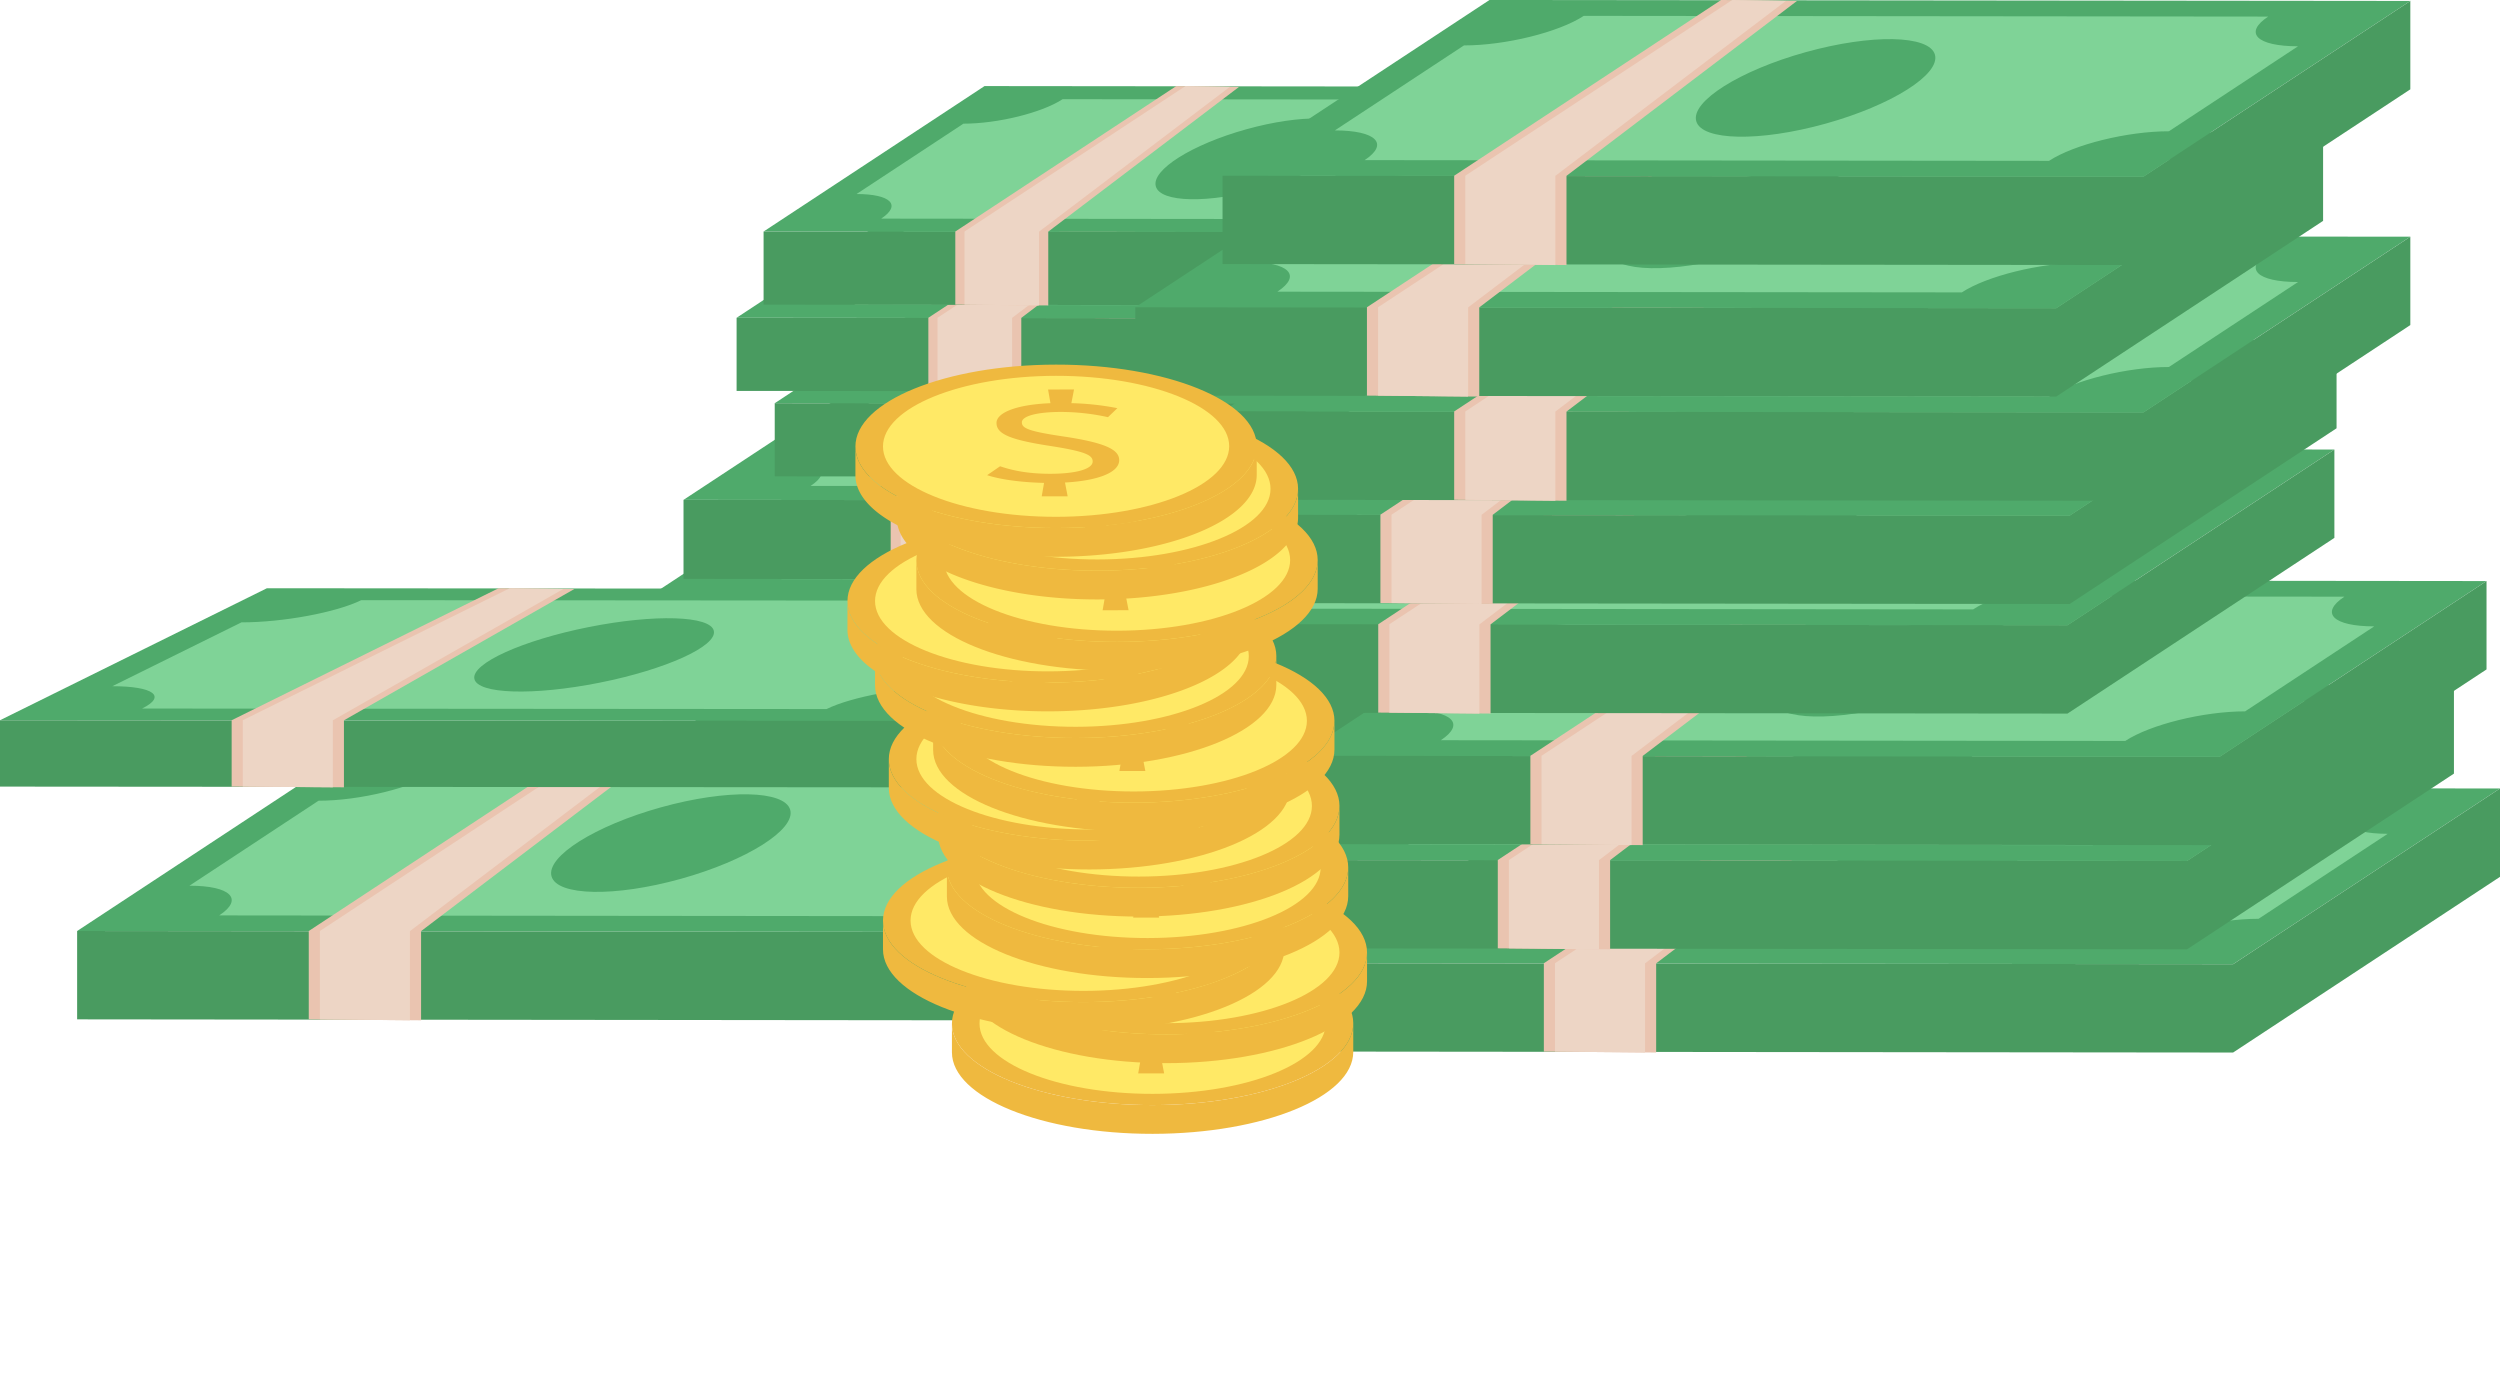 <svg xmlns="http://www.w3.org/2000/svg" viewBox="0 0 149.43 82.407" xmlns:v="https://vecta.io/nano"><style><![CDATA[.B{fill:#4faa6b}.C{fill:#499b60}.D{fill:#7fd397}.E{fill:#eac4b0}.F{fill:#edd5c5}.G{fill:#ffe966}.H{fill:#efb93f}]]></style><use href="#B" class="B"/><path d="M90.804 41.018l-49.229-.052v4.723l49.229.052 14.269-9.394v-4.723l-14.269 9.394z" class="C"/><use href="#C" class="D"/><ellipse cx="73.324" cy="36.295" rx="6.625" ry="1.985" transform="matrix(.963 -.268 .268 .963 -7.041 20.961)" class="B"/><use href="#D" class="E"/><use href="#E" class="F"/><path d="M88.342 35.5l-49.229-.052 14.269-9.394 49.229.052L88.342 35.5z" class="B"/><path d="M88.342 35.5l-49.229-.052v4.723l49.229.052 14.269-9.393v-4.723L88.342 35.5z" class="C"/><use href="#C" x="-2.462" y="-5.518" class="D"/><ellipse cx="70.862" cy="30.777" rx="6.625" ry="1.985" transform="matrix(.963 -.268 .268 .963 -5.654 20.1)" class="B"/><use href="#D" x="-2.462" y="-5.517" class="E"/><use href="#E" x="-2.462" y="-5.517" class="F"/><use href="#B" x="-0.72" y="-11.088" class="B"/><path d="M90.084 29.93l-49.229-.052V34.6l49.229.052 14.269-9.394v-4.723L90.084 29.93z" class="C"/><use href="#C" x="-0.72" y="-11.088" class="D"/><ellipse cx="72.604" cy="25.207" rx="6.625" ry="1.985" transform="matrix(.963 -.268 .268 .963 -4.098 20.363)" class="B"/><use href="#D" x="-0.72" y="-11.088" class="E"/><use href="#E" x="-0.72" y="-11.088" class="F"/><use href="#F" class="B"/><path d="M91.867 24.149l-45.56-.048v4.371l45.56.048 13.206-8.693v-4.371l-13.206 8.694z" class="C"/><path d="M87.2 23.365l-33.863-.036c1.23-.81.57-1.468-1.474-1.47l6.388-4.205c2.044.002 4.698-.653 5.929-1.462l33.863.036c-1.23.81-.57 1.468 1.474 1.47l-6.388 4.205c-2.044-.002-4.698.653-5.928 1.462z" class="D"/><ellipse cx="75.69" cy="19.778" rx="6.132" ry="1.837" transform="matrix(.963 -.268 .268 .963 -2.532 20.991)" class="B"/><path d="M57.768 28.472v-4.371l13.206-8.694 3.753.048-11.402 8.651v4.413l-5.556-.048z" class="E"/><use href="#G" class="F"/><path d="M89.588 19.042l-45.56-.048 13.206-8.693 45.56.048-13.206 8.694z" class="B"/><path d="M89.588 19.042l-45.56-.048v4.371l45.56.048 13.206-8.694v-4.371l-13.206 8.694z" class="C"/><path d="M84.922 18.258l-33.863-.036c1.23-.81.57-1.468-1.474-1.47l6.388-4.205c2.044.002 4.698-.653 5.929-1.463l33.863.036c-1.23.81-.57 1.468 1.474 1.47l-6.388 4.205c-2.044-.002-4.698.653-5.928 1.462z" class="D"/><ellipse cx="73.411" cy="14.671" rx="6.132" ry="1.837" transform="matrix(.963 -.268 .268 .963 -1.248 20.195)" class="B"/><path d="M55.489 23.365v-4.371l13.206-8.693 3.752.048L61.045 19v4.413l-5.557-.048z" class="E"/><path d="M56.039 23.365v-4.371l13.206-8.693 2.652.048L60.495 19v4.413l-4.456-.048z" class="F"/><use href="#F" x="-0.666" y="-10.262" class="B"/><path d="M91.201 13.887l-45.56-.048v4.371l45.56.048 13.206-8.694V5.194l-13.206 8.694z" class="C"/><path d="M86.534 13.103l-33.863-.036c1.23-.81.57-1.468-1.474-1.47l6.388-4.205c2.044.002 4.698-.653 5.929-1.463l33.863.036c-1.23.81-.57 1.468 1.474 1.47l-6.388 4.205c-2.044-.002-4.698.653-5.928 1.463z" class="D"/><ellipse cx="75.024" cy="9.516" rx="6.132" ry="1.837" transform="matrix(.963 -.268 .268 .963 .192 20.438)" class="B"/><path d="M57.101 18.21v-4.371l13.206-8.694 3.752.048-11.402 8.651v4.413l-5.557-.048z" class="E"/><use href="#G" x="-0.667" y="-10.262" class="F"/><use href="#H" class="B"/><path d="M133.476 57.632l-55.042-.058v5.28l55.042.058L149.43 52.41v-5.281l-15.954 10.503z" class="C"/><path d="M127.838 56.685l-40.911-.043c1.486-.978.689-1.774-1.78-1.776l7.717-5.08c2.469.003 5.676-.788 7.162-1.767l40.911.043c-1.486.978-.689 1.774 1.78 1.776L135 54.918c-2.47-.003-5.676.788-7.162 1.767z" class="D"/><ellipse cx="113.932" cy="52.351" rx="7.408" ry="2.219" transform="matrix(.963 -.268 .268 .963 -9.858 32.422)" class="B"/><path d="M92.279 62.854v-5.28l15.954-10.503 4.534.058-13.775 10.452v5.332l-6.713-.058z" class="E"/><path d="M92.944 62.854v-5.28l15.954-10.503 3.204.058-13.775 10.452v5.332l-5.383-.058z" class="F"/><use href="#H" x="-2.753" y="-6.17" class="B"/><use href="#I" class="C"/><use href="#J" class="D"/><ellipse cx="111.179" cy="46.182" rx="7.408" ry="2.219" transform="matrix(.963 -.268 .268 .963 -8.306 31.459)" class="B"/><use href="#K" class="E"/><use href="#L" class="F"/><use href="#H" x="-0.805" y="-12.398" class="B"/><use href="#I" x="1.948" y="-6.228" class="C"/><use href="#J" x="1.947" y="-6.228" class="D"/><ellipse cx="113.127" cy="39.954" rx="7.408" ry="2.219" transform="matrix(.963 -.268 .268 .963 -6.567 31.754)" class="B"/><use href="#K" x="1.948" y="-6.228" class="E"/><use href="#L" x="1.948" y="-6.228" class="F"/><use href="#H" x="-9.899" y="-20.26" class="B"/><use href="#I" x="-7.146" y="-14.09" class="C"/><use href="#M" class="D"/><ellipse cx="104.032" cy="32.091" rx="7.408" ry="2.219" transform="matrix(.963 -.268 .268 .963 -4.794 29.031)" class="B"/><use href="#K" x="-7.146" y="-14.091" class="E"/><use href="#L" x="-7.146" y="-14.091" class="F"/><path d="M123.707 30.821l-55.042-.058L84.619 20.26l55.042.058-15.954 10.503z" class="B"/><use href="#I" x="-7.016" y="-20.641" class="C"/><use href="#M" x="0.131" y="-6.551" class="D"/><ellipse cx="104.163" cy="25.541" rx="7.408" ry="2.219" transform="matrix(.963 -.268 .268 .963 -3.035 28.827)" class="B"/><path d="M82.51 36.044v-5.281L98.464 20.26l4.534.058L89.223 30.77v5.332l-6.713-.058z" class="E"/><path d="M83.175 36.044v-5.281L99.129 20.26l3.204.058L88.558 30.77v5.332l-5.383-.058z" class="F"/><path d="M128.116 24.652l-55.042-.058L89.028 14.09l55.042.058-15.954 10.503z" class="B"/><use href="#I" x="-2.607" y="-26.81" class="C"/><use href="#M" x="4.539" y="-12.721" class="D"/><ellipse cx="108.572" cy="19.371" rx="7.408" ry="2.219" transform="matrix(.963 -.268 .268 .963 -1.222 29.782)" class="B"/><path d="M86.919 29.874v-5.281l15.954-10.503 4.534.058L93.632 24.6v5.332l-6.713-.058z" class="E"/><path d="M87.584 29.874v-5.281l15.954-10.503 3.204.058L92.967 24.6v5.332l-5.383-.058z" class="F"/><path d="M122.902 18.424l-55.042-.058L83.813 7.863l55.042.058-15.954 10.503z" class="B"/><path d="M122.902 18.424l-55.042-.058v5.281l55.042.058 15.954-10.503V7.921l-15.954 10.503z" class="C"/><use href="#M" x="-0.675" y="-18.948" class="D"/><ellipse cx="103.358" cy="13.143" rx="7.408" ry="2.219" transform="matrix(.963 -.268 .268 .963 .255 28.158)" class="B"/><path d="M81.705 23.646v-5.281L97.659 7.863l4.534.058-13.775 10.452v5.332l-6.713-.058z" class="E"/><path d="M82.37 23.646v-5.281L98.324 7.863l3.204.058-13.775 10.452v5.332l-5.383-.058z" class="F"/><path d="M128.116 10.561l-55.042-.058L89.028 0l55.042.058-15.954 10.503z" class="B"/><path d="M128.116 10.561l-55.042-.058v5.281l55.042.058L144.07 5.339V.058l-15.954 10.503z" class="C"/><use href="#M" x="4.539" y="-26.811" class="D"/><ellipse cx="108.572" cy="5.281" rx="7.408" ry="2.219" transform="matrix(.963 -.268 .268 .963 2.551 29.267)" class="B"/><path d="M86.919 15.784v-5.281L102.873 0l4.534.058L93.632 10.51v5.332l-6.713-.058z" class="E"/><path d="M87.584 15.784v-5.281L103.538 0l3.204.058L92.967 10.51v5.332l-5.383-.058z" class="F"/><path d="M59.652 55.706L4.61 55.648l15.954-10.503 55.042.058-15.954 10.503z" class="B"/><path d="M59.652 55.706L4.61 55.648v5.281l55.042.058 15.954-10.503v-5.281L59.652 55.706z" class="C"/><path d="M54.014 54.759l-40.911-.043c1.486-.978.689-1.774-1.78-1.776l7.717-5.08c2.47.003 5.676-.788 7.162-1.767l40.911.043c-1.486.978-.689 1.774 1.78 1.776l-7.717 5.08c-2.469-.003-5.676.788-7.162 1.767z" class="D"/><ellipse cx="40.108" cy="50.426" rx="7.408" ry="2.219" transform="matrix(.963 -.268 .268 .963 -12.039 12.582)" class="B"/><path d="M18.455 60.929v-5.281L34.41 45.145l4.534.058-13.775 10.452v5.332l-6.713-.058z" class="E"/><use href="#L" x="-71.071" y="4.244" class="F"/><path d="M55.042 43.094L0 43.05l15.954-7.89 55.042.044-15.954 7.89z" class="B"/><path d="M55.042 43.094L0 43.05v3.967l55.042.044 15.954-7.89v-3.967l-15.954 7.89z" class="C"/><path d="M49.404 42.382L8.493 42.35c1.486-.735.689-1.332-1.78-1.334l7.717-3.816c2.47.002 5.676-.592 7.162-1.327l40.911.032c-1.486.735-.689 1.332 1.78 1.334l-7.717 3.816c-2.469-.002-5.676.592-7.162 1.327z" class="D"/><ellipse cx="35.498" cy="39.127" rx="7.296" ry="1.693" transform="matrix(.981 -.196 .196 .981 -6.981 7.718)" class="B"/><path d="M13.846 47.017V43.05L29.8 35.16l4.533.044-13.775 7.851v4.005l-6.713-.044z" class="E"/><path d="M14.511 47.017V43.05l15.954-7.89 3.204.044-13.775 7.851v4.005l-5.383-.044z" class="F"/><ellipse cx="68.893" cy="61.168" rx="11.17" ry="4.549" transform="matrix(1 -.001 .001 1 -.064 .072)" class="G"/><g class="H"><use href="#N"/><path d="M68.898 66.052c-6.614.007-11.996-2.178-11.999-4.871v1.72c.003 2.693 5.386 4.878 11.999 4.871s11.991-2.203 11.989-4.896v-1.72c.003 2.693-5.375 4.89-11.989 4.896z"/><use href="#O"/></g><ellipse cx="69.716" cy="56.943" rx="11.17" ry="4.549" transform="matrix(1 -.001 .001 1 -.059 .072)" class="G"/><g class="H"><use href="#N" x="0.823" y="-4.225"/><use href="#P"/><use href="#O" x="0.824" y="-4.226"/></g><ellipse cx="64.771" cy="55.013" rx="11.17" ry="4.549" transform="matrix(1 -.001 .001 1 -.057 .067)" class="G"/><g class="H"><use href="#N" x="-4.121" y="-6.155"/><use href="#P" x="-4.945" y="-1.93"/><use href="#O" x="-4.121" y="-6.155"/></g><ellipse cx="68.592" cy="51.855" rx="11.17" ry="4.549" transform="matrix(1 -.001 .001 1 -.054 .071)" class="G"/><g class="H"><use href="#N" x="-0.301" y="-9.313"/><use href="#P" x="-1.125" y="-5.088"/><use href="#O" x="-0.301" y="-9.313"/></g><ellipse cx="68.069" cy="48.181" rx="11.17" ry="4.549" transform="matrix(1 -.001 .001 1 -.05 .071)" class="G"/><g class="H"><use href="#N" x="-0.824" y="-12.987"/><use href="#P" x="-1.648" y="-8.762"/><use href="#O" x="-0.824" y="-12.987"/></g><ellipse cx="65.12" cy="45.365" rx="11.17" ry="4.549" transform="matrix(1 -.001 .001 1 -.047 .068)" class="G"/><g class="H"><use href="#N" x="-3.773" y="-15.803"/><use href="#P" x="-4.597" y="-11.578"/><use href="#O" x="-3.773" y="-15.803"/></g><ellipse cx="67.769" cy="43.094" rx="11.17" ry="4.549" transform="matrix(1 -.001 .001 1 -.045 .07)" class="G"/><g class="H"><use href="#N" x="-1.124" y="-18.074"/><use href="#P" x="-1.948" y="-13.849"/><use href="#O" x="-1.124" y="-18.075"/></g><ellipse cx="64.296" cy="39.229" rx="11.17" ry="4.549" transform="matrix(1 -.001 .001 1 -.041 .067)" class="G"/><g class="H"><use href="#N" x="-4.597" y="-21.94"/><use href="#P" x="-5.421" y="-17.715"/><use href="#O" x="-4.596" y="-21.94"/></g><ellipse cx="62.649" cy="35.915" rx="11.17" ry="4.549" transform="matrix(1 -.001 .001 1 -.037 .065)" class="G"/><g class="H"><use href="#N" x="-6.244" y="-25.253"/><path d="M62.654 40.799c-6.614.007-11.996-2.178-11.999-4.871v1.72c.003 2.693 5.386 4.878 11.999 4.871s11.991-2.203 11.988-4.896v-1.72c.003 2.693-5.375 4.889-11.989 4.896zm-3.352-3.692c.776.265 1.71.45 3.014.449 1.551-.002 2.52-.29 2.519-.735 0-.38-.424-.602-2.592-.937-2.344-.364-3.155-.707-3.156-1.367-.001-.603 1.162-1.099 3.224-1.18l-.142-.818 1.551-.002-.158.818a16.23 16.23 0 0 1 2.75.299l-.563.539a13 13 0 0 0-2.838-.313c-1.427.002-2.308.254-2.308.62 0 .344.353.531 2.468.844 2.538.378 3.349.793 3.35 1.417.001.768-1.356 1.236-3.241 1.338l.16.825-1.551.002.14-.804c-1.392-.034-2.626-.205-3.402-.463l.775-.532z"/></g><ellipse cx="66.767" cy="33.485" rx="11.17" ry="4.549" transform="matrix(1 -.001 .001 1 -.035 .069)" class="G"/><g class="H"><use href="#N" x="-2.126" y="-27.684"/><use href="#P" x="-2.95" y="-23.459"/><use href="#O" x="-2.126" y="-27.684"/></g><ellipse cx="65.595" cy="29.227" rx="11.17" ry="4.549" transform="matrix(1 -.001 .001 1 -.03 .068)" class="G"/><g class="H"><path d="M65.6 34.111c-6.614.007-11.996-2.178-11.999-4.871s5.375-4.889 11.989-4.896 11.996 2.178 11.999 4.871-5.375 4.889-11.989 4.896zm-.009-9.097c-5.705.006-10.345 1.901-10.342 4.224s4.646 4.208 10.351 4.202 10.344-1.901 10.342-4.224-4.646-4.208-10.351-4.203z"/><path d="M65.6 34.111c-6.614.007-11.996-2.178-11.999-4.872v1.72c.003 2.693 5.386 4.878 11.999 4.871s11.991-2.203 11.989-4.896v-1.72c.003 2.693-5.375 4.889-11.989 4.896zm-3.352-3.691c.776.265 1.71.45 3.014.449 1.551-.002 2.52-.29 2.519-.735 0-.38-.424-.602-2.592-.937-2.344-.364-3.155-.707-3.156-1.367-.001-.603 1.162-1.099 3.224-1.18l-.142-.818 1.551-.002-.158.818a16.23 16.23 0 0 1 2.75.299l-.563.539a13 13 0 0 0-2.838-.313c-1.427.002-2.308.254-2.308.619 0 .345.353.531 2.468.844 2.538.378 3.349.793 3.35 1.417.001.768-1.356 1.236-3.241 1.338l.159.825-1.551.002.14-.804c-1.392-.034-2.626-.205-3.402-.463l.775-.532z"/></g><ellipse cx="63.124" cy="26.677" rx="11.17" ry="4.549" transform="matrix(1 -.001 .001 1 -.028 .066)" class="G"/><g class="H"><use href="#N" x="-5.769" y="-34.491"/><path d="M63.129 31.561c-6.614.007-11.996-2.178-11.999-4.872v1.72c.003 2.693 5.386 4.878 11.999 4.871s11.991-2.203 11.988-4.896v-1.72c.003 2.693-5.375 4.889-11.989 4.896zm-3.351-3.691c.776.265 1.71.45 3.014.449 1.551-.002 2.52-.29 2.519-.735 0-.38-.424-.602-2.592-.937-2.344-.364-3.155-.707-3.156-1.367-.001-.603 1.162-1.099 3.224-1.18l-.142-.818 1.551-.002-.158.818a16.23 16.23 0 0 1 2.75.299l-.563.539a13 13 0 0 0-2.838-.313c-1.427.002-2.308.254-2.308.619 0 .345.353.531 2.468.844 2.538.378 3.349.793 3.35 1.417.001.768-1.356 1.236-3.241 1.338l.16.825-1.551.002.14-.804c-1.392-.034-2.626-.205-3.402-.463l.775-.532z"/></g><defs ><path id="B" d="M90.804 41.018l-49.229-.052 14.269-9.394 49.229.052-14.269 9.394z"/><path id="C" d="M85.761 40.171l-36.59-.039c1.329-.875.616-1.586-1.592-1.589l6.902-4.544c2.209.002 5.077-.705 6.406-1.58l36.59.039c-1.329.875-.616 1.586 1.592 1.589l-6.902 4.544c-2.209-.002-5.077.705-6.406 1.58z"/><path id="D" d="M53.958 45.688v-4.723l14.269-9.394 4.055.052-12.32 9.348v4.769l-6.004-.052z"/><path id="E" d="M54.553 45.688v-4.723l14.269-9.394 2.865.052-12.32 9.348v4.769l-4.815-.052z"/><path id="F" d="M91.867 24.149l-45.56-.048 13.206-8.694 45.56.048-13.206 8.694z"/><path id="G" d="M58.318 28.472v-4.371l13.206-8.694 2.652.048-11.402 8.651v4.413l-4.456-.048z"/><path id="H" d="M133.476 57.632l-55.042-.058 15.954-10.503 55.042.058-15.954 10.503z"/><path id="I" d="M130.723 51.462l-55.042-.058v5.281l55.042.058 15.954-10.503v-5.281l-15.954 10.503z"/><path id="J" d="M125.085 50.515l-40.911-.043c1.486-.978.689-1.774-1.78-1.776l7.717-5.08c2.469.003 5.676-.788 7.162-1.767l40.911.043c-1.486.978-.689 1.774 1.78 1.776l-7.717 5.08c-2.47-.003-5.676.788-7.162 1.767z"/><path id="K" d="M89.526 56.685v-5.281l15.954-10.503 4.534.058-13.775 10.452v5.332l-6.713-.058z"/><path id="L" d="M90.191 56.685v-5.281l15.954-10.503 3.204.058-13.775 10.452v5.332l-5.383-.058z"/><path id="M" d="M117.938 36.425l-40.911-.043c1.486-.978.689-1.774-1.78-1.776l7.717-5.08c2.469.003 5.676-.788 7.162-1.767l40.911.043c-1.486.978-.689 1.774 1.78 1.776l-7.717 5.08c-2.469-.003-5.676.788-7.162 1.767z"/><path id="N" d="M68.898 66.052c-6.614.007-11.996-2.178-11.999-4.871s5.375-4.889 11.989-4.896 11.996 2.178 11.999 4.871-5.375 4.889-11.989 4.896zm-.009-9.097c-5.705.006-10.345 1.901-10.342 4.224s4.646 4.208 10.351 4.203 10.344-1.901 10.342-4.224-4.646-4.208-10.351-4.203z"/><path id="O" d="M65.546 62.361c.776.265 1.71.45 3.014.449 1.551-.002 2.52-.29 2.519-.735 0-.38-.424-.602-2.592-.937-2.344-.364-3.155-.707-3.156-1.367-.001-.603 1.162-1.099 3.224-1.18l-.142-.818 1.551-.002-.158.818c1.04.028 1.903.134 2.75.299l-.563.539a13 13 0 0 0-2.838-.313c-1.427.002-2.308.254-2.308.62 0 .344.353.531 2.468.844 2.538.378 3.349.793 3.35 1.417.001.768-1.356 1.236-3.241 1.338l.159.825-1.551.002.14-.804c-1.392-.034-2.626-.205-3.402-.463l.775-.532z"/><path id="P" d="M69.722 61.827c-6.614.007-11.996-2.178-11.999-4.871v1.72c.003 2.693 5.386 4.878 11.999 4.871s11.991-2.203 11.989-4.896v-1.72c.003 2.693-5.375 4.889-11.989 4.896z"/></defs></svg>